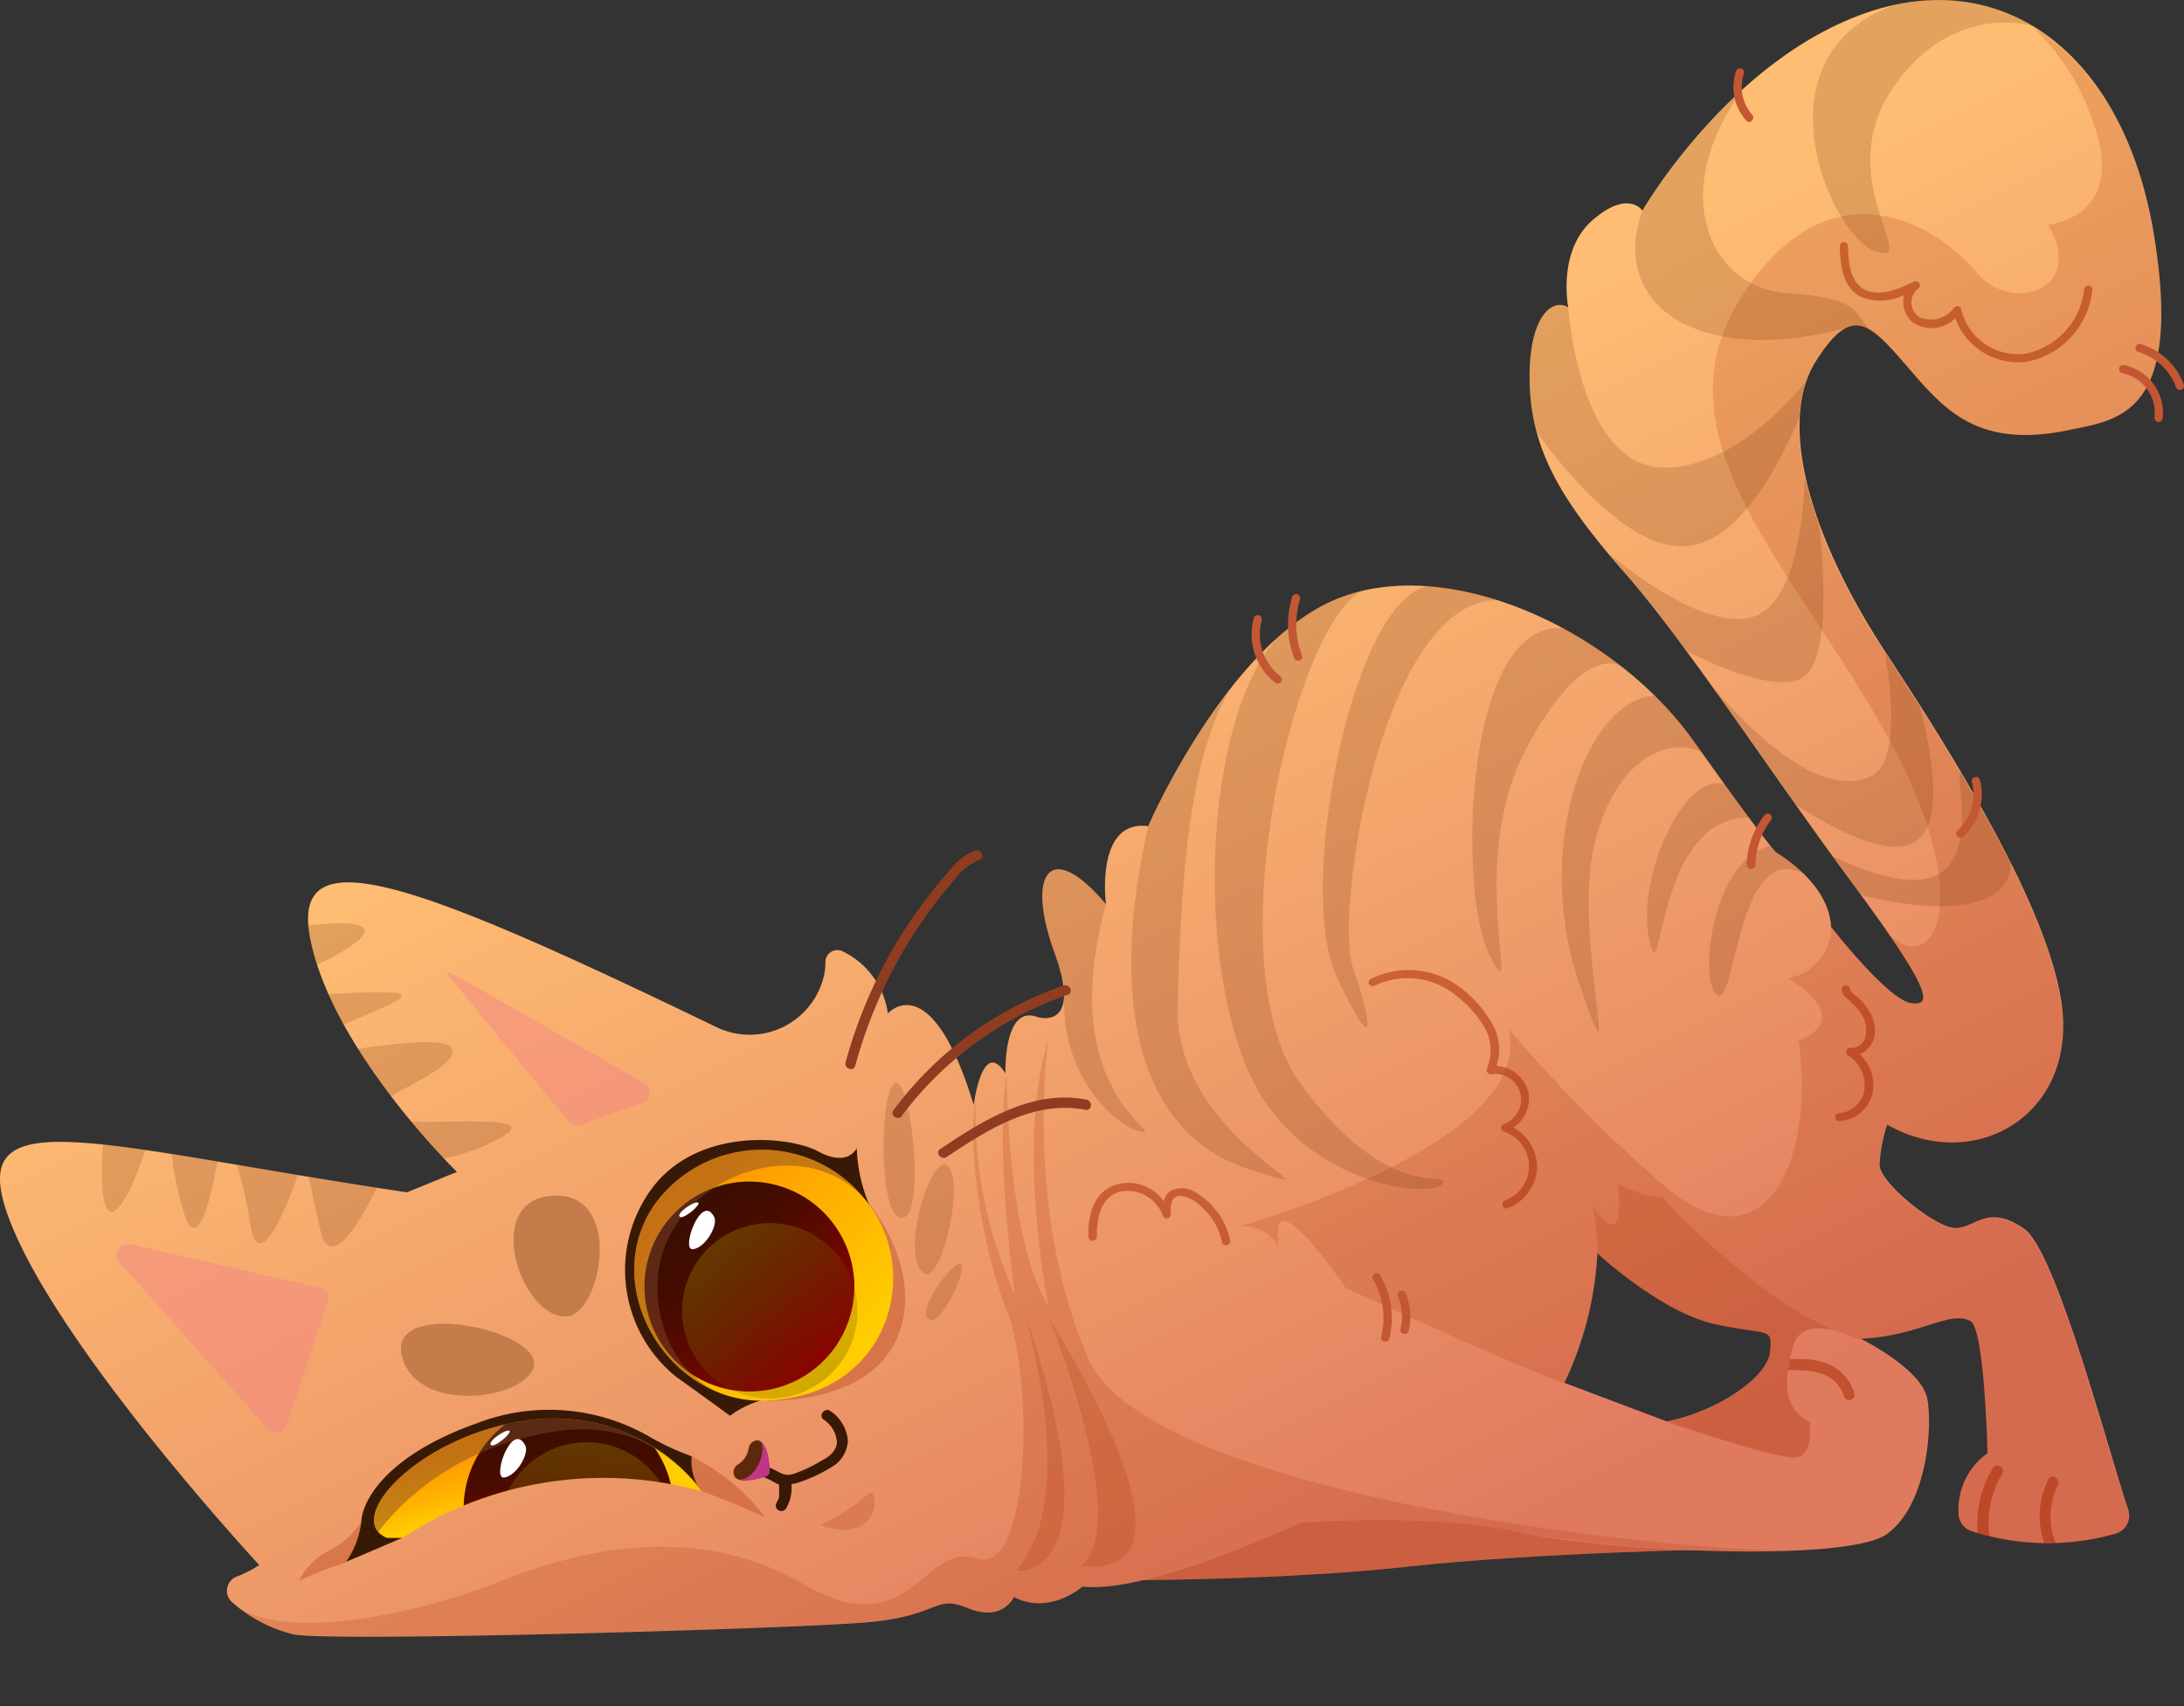 <svg xmlns="http://www.w3.org/2000/svg" xmlns:xlink="http://www.w3.org/1999/xlink" viewBox="0 0 143.19 111.86"><rect x="0" y="0" width="143.19" height="111.86" fill="#333333" stroke="none"/><defs><style>.cls-1{fill:url(#Áåçûìÿííûé_ãðàäèåíò_6);}.cls-2{fill:none;}.cls-3{isolation:isolate;}.cls-4{fill:#e07a5f;}.cls-24,.cls-5,.cls-7{fill:#a62700;}.cls-12,.cls-16,.cls-23,.cls-5{opacity:0.18;}.cls-11,.cls-13,.cls-15,.cls-19,.cls-22,.cls-23,.cls-24,.cls-5,.cls-7{mix-blend-mode:multiply;}.cls-6{fill:url(#Áåçûìÿííûé_ãðàäèåíò_159);}.cls-7{opacity:0.3;}.cls-8{fill:#381905;}.cls-9{fill:url(#Áåçûìÿííûé_ãðàäèåíò_5);}.cls-10{clip-path:url(#clip-path);}.cls-11{fill:url(#Áåçûìÿííûé_ãðàäèåíò_114);}.cls-12,.cls-16,.cls-21{mix-blend-mode:screen;}.cls-12{fill:url(#Áåçûìÿííûé_ãðàäèåíò_450);}.cls-13{fill:#834a2c;opacity:0.47;}.cls-14{clip-path:url(#clip-path-2);}.cls-15{fill:url(#Áåçûìÿííûé_ãðàäèåíò_114-2);}.cls-16{fill:url(#Áåçûìÿííûé_ãðàäèåíò_450-2);}.cls-17{fill:#fff;}.cls-18{fill:#5e290b;}.cls-19{fill:#bf3688;}.cls-20{fill:#c47c4b;}.cls-21{fill:#f37e88;opacity:0.42;}.cls-23{fill:#642700;}.cls-24{opacity:0.5;}.cls-25{fill:#903c21;}.cls-26{fill:#c35633;}</style><linearGradient id="Áåçûìÿííûé_ãðàäèåíò_6" x1="33.8" y1="93.21" x2="35.15" y2="98.31" gradientUnits="userSpaceOnUse"><stop offset="0" stop-color="#ff9000"/><stop offset="0.24" stop-color="#f90"/><stop offset="0.65" stop-color="#ffb200"/><stop offset="1" stop-color="#ffcd00"/></linearGradient><linearGradient id="Áåçûìÿííûé_ãðàäèåíò_159" x1="65.64" y1="35.87" x2="97.96" y2="100.5" gradientUnits="userSpaceOnUse"><stop offset="0" stop-color="#ffbd73"/><stop offset="0.59" stop-color="#ed9768"/><stop offset="1" stop-color="#e07a5f"/></linearGradient><linearGradient id="Áåçûìÿííûé_ãðàäèåíò_5" x1="43.86" y1="77.38" x2="55.46" y2="88.98" gradientUnits="userSpaceOnUse"><stop offset="0" stop-color="#ff9000"/><stop offset="0.44" stop-color="#ffac00"/><stop offset="1" stop-color="#ffcd00"/></linearGradient><clipPath id="clip-path"><path class="cls-1" d="M46.06,97.8a12.21,12.21,0,0,0-11.13-4.71c-7.34.83-12.55,6.55-9.55,7.75h1A24,24,0,0,1,46.06,97.8Z"/></clipPath><linearGradient id="Áåçûìÿííûé_ãðàäèåíò_114" x1="37.28" y1="105.74" x2="37.28" y2="91.98" gradientUnits="userSpaceOnUse"><stop offset="0" stop-color="#9d0000"/><stop offset="0.16" stop-color="#820400"/><stop offset="0.39" stop-color="#620800"/><stop offset="0.61" stop-color="#4b0b00"/><stop offset="0.82" stop-color="#3d0d00"/><stop offset="1" stop-color="#380e00"/></linearGradient><linearGradient id="Áåçûìÿííûé_ãðàäèåíò_450" x1="39.94" y1="98.23" x2="39.94" y2="86.72" gradientTransform="translate(104.61 24.34) rotate(64.41)" gradientUnits="userSpaceOnUse"><stop offset="0"/><stop offset="0.48" stop-color="#818100"/><stop offset="0.84" stop-color="#dbdb00"/><stop offset="1" stop-color="#ff0"/></linearGradient><clipPath id="clip-path-2"><path class="cls-2" d="M50.17,91.84c-6.21.21-10.94-7.29-7.34-12.74a8.67,8.67,0,0,1,13.8-.56C60.6,83.16,58.43,91.56,50.17,91.84Z"/></clipPath><linearGradient id="Áåçûìÿííûé_ãðàäèåíò_114-2" x1="-6.75" y1="186.18" x2="-6.75" y2="172.42" gradientTransform="matrix(0.73, -0.68, 0.68, 0.73, -68.31, -51.31)" xlink:href="#Áåçûìÿííûé_ãðàäèåíò_114"/><linearGradient id="Áåçûìÿííûé_ãðàäèåíò_450-2" x1="-1.13" y1="182.41" x2="-1.13" y2="170.9" gradientTransform="translate(-61.97 -50.3) rotate(-39.9)" xlink:href="#Áåçûìÿííûé_ãðàäèåíò_450"/></defs><title>lazy</title><g class="cls-3"><g id="Calque_2" data-name="Calque 2"><g id="Ñëîé_2" data-name="Ñëîé 2"><path class="cls-4" d="M74,103.61s10.23,0,18.22-.88,20.44-1.21,23.15-1.14-1.93-6-1.93-6L77,96.86,69.15,101Z"/><path class="cls-5" d="M74,103.61s10.23,0,18.22-.88,20.44-1.21,23.15-1.14-1.93-6-1.93-6L77,96.86,69.15,101Z"/><path class="cls-5" d="M74,103.61s10.23,0,18.22-.88,20.44-1.21,23.15-1.14-1.93-6-1.93-6L77,96.86,69.15,101Z"/><path class="cls-6" d="M124.92,23.89c2.4,2.77,4.55,5.6,10.71,4.31,3.19-.67,7.51-.93,5.6-12.74S131.5-2.27,122.45.81s-14.77,13-14.77,13-.92-1.41-3.26.62-1.6,5.72-1.6,5.72c-1.11-.67-2.71.74-2.52,5.24s2.4,7.81,6.34,12.31,9.47,13,14.65,20,5.54,8.31,4,8.07-5.24-5-5.24-5c-.12-2.89-3.57-4.86-3.57-4.86s-.32-.11-5.43-7.31S95.23,36.4,87.9,39.17s-12.62,15-12.62,15c-3.5-.46-2.77,5.12-2.77,5.12-3.69-4.38-5.26-2-3.37,3.19S68,66.68,68,66.68c-2.22-.83-2.08,3.7-2.08,3.7-1.52-2.4-2.08,2.07-2.08,2.07-2.81-9.23-5.63-6-5.63-6a5.32,5.32,0,0,0-3-4.09.78.78,0,0,0-1.09.72,4.17,4.17,0,0,1-.06.71A5,5,0,0,1,47,67.36c-19.92-9.62-28.09-12.68-26.64-5.71,1.52,7.34,9.6,15.19,9.6,15.19l-3.28,1.34C5.47,75-2.68,71.84.76,80.33S17,102.62,17,102.62a8.18,8.18,0,0,1-1.54.78,1,1,0,0,0-.27,1.63,9.4,9.4,0,0,0,4.09,2.14c2.77.49,32.81-.37,37.61-.8s4.31-1.85,6.58-.92,3-.74,3-.74c2.34,1.23,4.49-.68,4.49-.68,4.44.49,14.22-4.18,14.22-4.18s8.5-.68,14.41.61,21.54,2,24.13.12,3-6.89,2.64-8.86S122,87.78,122,87.78c3.88-.18,5.85-1.91,7.2-1.15.92.51,1.11,8.66,1.11,8.66a4.51,4.51,0,0,0-1.89,4.09,1.21,1.21,0,0,0,.81,1,16.22,16.22,0,0,0,9.47.18,1.23,1.23,0,0,0,.83-1.57c-1.33-4-4.74-17-6.82-18.42-2.46-1.72-3.26.06-4.61-.06s-4.87-3-4.87-4.13a10,10,0,0,1,.5-2.64c5.84,3.32,12.68-.74,11.38-8.31-1-5.89-6.29-14.78-11.32-22.41-5.6-8.49-7.08-15.63-4.74-19.33S122.52,21.12,124.92,23.89Zm-8.87,64.75c-.18,1.73-3.57,3.94-6.77,4.56l-6.71-2.53a22.48,22.48,0,0,0,2.16-8.49s4.12,3.82,7.63,4.62S116.24,86.92,116.05,88.64Z"/><path class="cls-5" d="M56.84,106.37c4.8-.43,4.31-1.85,6.58-.92s3-.74,3-.74c2.34,1.23,4.49-.68,4.49-.68,4.44.49,14.22-4.18,14.22-4.18s8.5-.68,14.41.61a97.32,97.32,0,0,0,19.58,1.21c-8.74.28-43.85-3.54-47.77-12.6-4.25-9.78-2.61-20.91-2.61-20.91-2.17,6.79,0,17.45,0,17.45C66,81.36,66,70.38,66,70.38c-.79,5.35.55,14.54.55,14.54a28.83,28.83,0,0,1-2.58-12.76c-.56,3,.37,9.57,2.07,13.87s1.57,17.31-2,16.16-4.29,5.81-11.31,1.7-14.73-2.3-20-.18S18.08,107.86,15.14,105a9.4,9.4,0,0,0,4.09,2.14C22,107.66,52,106.8,56.84,106.37Z"/><path class="cls-5" d="M125.29,65.75c-1.54-.25-5.24-5-5.24-5a3.42,3.42,0,0,1-2.77,3.4c4.48,2.91.65,4.06.65,4.06,1.11,8.32-2.44,15.13-8.89,9.47A94.89,94.89,0,0,1,98.89,67.45c2,7.51-17.74,13-17.74,13a2.52,2.52,0,0,1,2.71,1.35c-.86-5.11,4.37,2.65,4.37,2.65s9.85,4.55,14.34,6.27a22.48,22.48,0,0,0,2.16-8.49s4.12,3.82,7.63,4.62,3.88.12,3.69,1.84-3.57,3.94-6.77,4.56c0,0,7.2,2.46,8.44,2.34s.92-2.34.92-2.34c-2-1-1.54-3.2-1.11-4.86s2.09-1.54,4.43-.56c3.88-.18,5.85-1.91,7.2-1.15.92.51,1.11,8.66,1.11,8.66a4.51,4.51,0,0,0-1.89,4.09,1.21,1.21,0,0,0,.81,1,16.22,16.22,0,0,0,9.47.18,1.23,1.23,0,0,0,.83-1.57c-1.33-4-4.74-17-6.82-18.42-2.46-1.72-3.26.06-4.61-.06s-4.87-3-4.87-4.13a10,10,0,0,1,.5-2.64c5.84,3.32,12.68-.74,11.38-8.31-1-5.89-6.29-14.78-11.32-22.41-5.6-8.49-7.08-15.63-4.74-19.33s3.51-2.58,5.91.19,4.55,5.6,10.71,4.31c3.19-.67,7.51-.93,5.6-12.74-1.07-6.63-4-11.39-8-13.76a15,15,0,0,1,4,6.26c2.31,6.28-2.95,6.74-2.95,6.74,2.53,4.3-2.45,5.87-4.71,3.1s-9.42-7.67-15.38,1.61,3.56,17.82,9.7,29.09,2.45,16.2-.62,12.06C126.51,65.05,126.59,66,125.29,65.75Z"/><path class="cls-5" d="M116.05,88.64c-.18,1.73-3.57,3.94-6.77,4.56,0,0,7.2,2.46,8.44,2.34s.92-2.34.92-2.34c-2-1-1.54-3.2-1.11-4.86.31-1.19,1.26-1.46,2.63-1.16C114.9,85,109,78.52,109,78.52a7.77,7.77,0,0,1-2.93-.89s.31,2.55-.28,2.64-1.38-1.2-1.38-1.2a12.62,12.62,0,0,1,.31,3.11s4.12,3.82,7.63,4.62S116.24,86.92,116.05,88.64Z"/><path class="cls-7" d="M50.17,91.84s6.21.32,8.39-3.6-.73-8.53-1.93-9.7S50.17,91.84,50.17,91.84Z"/><path class="cls-7" d="M46.06,97.8c2.32.83,4.11,1.7,4.11,1.7a13.74,13.74,0,0,0-4.82-4c-3.74-1.5-19.83.63-21,3a5.68,5.68,0,0,1-2.87,3.22,4.36,4.36,0,0,0-1.88,1.94,20.64,20.64,0,0,1,3.05-1.19s2.57-2.59,3.47-2.47,1,.31,1,.31l1.57-2.07,11-1.84,5.66.57Z"/><path class="cls-8" d="M47.86,92.83s-1.47-1.09-3.51-2.54a9,9,0,0,1-2-11.79c2.87-4.68,9.34-4.06,11.3-3s2.52-.22,2.52-.22a10.57,10.57,0,0,0,1.09,4.31c1,1.58-4.49,11.8-6.11,12A6.43,6.43,0,0,0,47.86,92.83Z"/><path class="cls-9" d="M50.17,91.84c-6.21.21-10.94-7.29-7.34-12.74a8.67,8.67,0,0,1,13.8-.56C60.6,83.16,58.43,91.56,50.17,91.84Z"/><path class="cls-8" d="M45.35,95.49a18.25,18.25,0,0,1-2.57-1.17,13.15,13.15,0,0,0-11.51-1c-5.84,2.07-7.49,5-7.58,6.42a5.69,5.69,0,0,1-1,2.67l3.7-1.58.75-2.47,8.6-3.46L45.8,97.5A3.21,3.21,0,0,1,45.35,95.49Z"/><path class="cls-1" d="M46.06,97.8a12.21,12.21,0,0,0-11.13-4.71c-7.34.83-12.55,6.55-9.55,7.75h1A24,24,0,0,1,46.06,97.8Z"/><g class="cls-10"><path class="cls-11" d="M44.16,98.86A6.88,6.88,0,1,1,37.28,92,6.88,6.88,0,0,1,44.16,98.86Z"/><circle class="cls-12" cx="38.46" cy="100.32" r="5.75" transform="translate(-67.99 85.8) rotate(-61.26)"/><path class="cls-13" d="M20.9,109.3S22.45,96.36,36,93.92s14.41,17.94,14.41,17.94,5.81-24.64.4-29.65-8.55-13.74-17-8.81S20.9,92.05,20.9,92.05Z"/></g><g class="cls-14"><path class="cls-15" d="M54.16,79.66a6.88,6.88,0,1,1-9.72-.33A6.87,6.87,0,0,1,54.16,79.66Z"/><path class="cls-16" d="M54.89,82.27a5.75,5.75,0,1,1-8.11-.73A5.75,5.75,0,0,1,54.89,82.27Z"/><path class="cls-13" d="M56.63,78.54c-3.78-4-10.57-1.86-12.77,2.57-1.77,3.56-.35,8.8,3.49,10.28s-.41,2.9-.78,2.59S35.7,86.13,35.29,85.16,34.13,76,36.41,74.76s18.47-4.66,18.65-4.6,2.9,4.61,3,4.86A23.44,23.44,0,0,1,56.63,78.54Z"/></g><path class="cls-17" d="M34.44,94.78c.27.51-.56,2-1.39,2.1S33.57,93.1,34.44,94.78Z"/><path class="cls-17" d="M33.39,93.81c.23.12-1,1.17-1.21.93S33.15,93.7,33.39,93.81Z"/><path class="cls-17" d="M46.83,79.81c.26.51-.57,2-1.4,2.1S46,78.13,46.83,79.81Z"/><path class="cls-17" d="M45.77,78.85c.24.11-1,1.17-1.21.92S45.54,78.73,45.77,78.85Z"/><path class="cls-5" d="M67.14,86s3.79,12.28-.55,17C66.59,103,73.4,104,67.14,86Z"/><path class="cls-5" d="M70.85,102.65s3.59-1.38-2-16.07C68.81,86.58,80,103.76,70.85,102.65Z"/><path class="cls-8" d="M55.59,94.47a2.61,2.61,0,0,0-1.13-1.94c-.36-.29-.83.26-.46.55a1.92,1.92,0,0,1,.87,1.45c0,.6-.52,1-1,1.24a9.09,9.09,0,0,1-1.78.85,1.06,1.06,0,0,1-.82,0c-.3-.12-.57-.31-.88-.41a.36.36,0,0,0-.31.65c.37.12.68.36,1,.48a1.81,1.81,0,0,1,0,.23v.12c0-.06,0,0,0,0l0,.2a1.55,1.55,0,0,1,0,.21.31.31,0,0,0,0,.08h0l0,0a2.22,2.22,0,0,1-.18.38.36.36,0,0,0,.17.48.37.37,0,0,0,.49-.17,2.73,2.73,0,0,0,.33-1.56,2.4,2.4,0,0,0,.48-.11,10.12,10.12,0,0,0,2.14-1A2.11,2.11,0,0,0,55.59,94.47Z"/><path class="cls-18" d="M49.08,95a1.53,1.53,0,0,1-.66,1,.61.61,0,0,0-.3.72c.19.62,1.54.25,2.1.07a.35.35,0,0,0,.24-.35c0-.6-.2-2-.83-2A.62.62,0,0,0,49.08,95Z"/><path class="cls-19" d="M50.22,96.8a.35.35,0,0,0,.24-.35c0-.51-.16-1.61-.57-1.9.35.47-.19,2.4-1.45,2.48A3.69,3.69,0,0,0,50.22,96.8Z"/><path class="cls-5" d="M53.79,100a13.64,13.64,0,0,0,3.07-2C57.66,97.15,58,101.46,53.79,100Z"/><path class="cls-20" d="M37.11,86.32c2.32-.07,3.85-8.19-.86-7.92S34.15,86.41,37.11,86.32Z"/><path class="cls-20" d="M35,89.58c.53-2.37-9.6-4.52-8.65-.67S34.47,91.8,35,89.58Z"/><path class="cls-21" d="M18.8,93.44l2.67-8a.73.73,0,0,0-.52-1L8.56,81.58a.73.73,0,0,0-.71,1.2L17.56,93.7A.73.73,0,0,0,18.8,93.44Z"/><path class="cls-21" d="M38.09,73.76l4-1.42A.73.73,0,0,0,42.22,71L29.54,63.76a.13.13,0,0,0-.16.19l7.9,9.59A.75.75,0,0,0,38.09,73.76Z"/><g class="cls-22"><path class="cls-23" d="M58.93,79.81c-1.37-.56-1.24-8.69-.18-8.79S60.78,80.56,58.93,79.81Z"/><path class="cls-23" d="M60.45,83.4c-1.41-1.53.74-8.18,1.76-6.88S61.61,84.64,60.45,83.4Z"/><path class="cls-23" d="M60.73,86.32c-.38-.74,2-4,2.31-3.39S61.38,87.58,60.73,86.32Z"/><path class="cls-23" d="M21.52,65.18c.31.68.64,1.36,1,2C26.4,65.47,29.1,64.74,21.52,65.18Z"/><path class="cls-23" d="M29.63,68.77c-.26-.77-3.47-.38-6.2,0,.7,1.11,1.44,2.16,2.17,3.12C27.27,70.91,30,69.75,29.63,68.77Z"/><path class="cls-23" d="M32.53,74.76c3.22-1.64-2.09-1.12-5.59-1.22.85,1,1.6,1.85,2.14,2.42A13.08,13.08,0,0,0,32.53,74.76Z"/><path class="cls-23" d="M21,80.65c.64,2.81,2.58-.48,3.71-2.77l-4.47-.72C20.4,77.91,20.64,79,21,80.65Z"/><path class="cls-23" d="M113.13,51.45c-2.68-1-5.88,6.11-5,10.17s.36-8.23,6.64-8l-1.62-2.21Z"/><path class="cls-23" d="M81.83,76.64C89.34,79.1,77,75,77.21,66s.86-16.33,3.38-20.72a47,47,0,0,0-5.31,8.92C72.78,65.13,74.32,74.18,81.83,76.64Z"/><path class="cls-23" d="M16.4,80.21c.55,3.48,2.3-.83,3.13-3.17l-4-.68A27.94,27.94,0,0,1,16.4,80.21Z"/><path class="cls-23" d="M97.71,62.73c2.22,4.19-1.73-6.06,2.4-13.73,3.45-6.4,5.7-5.65,6.36-5.23a26.82,26.82,0,0,0-3.93-2.57C96,40.51,95.5,58.55,97.71,62.73Z"/><path class="cls-23" d="M87.62,64c2.64,5.67,2.4,3.2,1.1-.49s1.94-24.38,9.56-24.16a20,20,0,0,0-4.65-.93C88.57,39.39,85,58.37,87.62,64Z"/><path class="cls-23" d="M109.41,30.66c-5.91.31-6.59-10.53-6.59-10.53-1.11-.67-2.71.74-2.52,5.24a13,13,0,0,0,.48,3c1.85,2.56,6.23,7.92,10,7.42,3.36-.45,5.92-5.37,7.2-8.44a9.2,9.2,0,0,1,.42-2.33C116.52,27.29,113.22,30.46,109.41,30.66Z"/><path class="cls-23" d="M116.48,55.84a3.07,3.07,0,0,1-.36-.41l-.44.16c-3.57,1.35-4.3,9-3.07,9.66s1.31-10.35,5.75-7.92A10.07,10.07,0,0,0,116.48,55.84Z"/><path class="cls-23" d="M122.64,50.91c-2.77,1.23-6.53-1.46-10.28-5.78,1.73,2.42,3.56,5,5.4,7.65,2.45,1.58,6,3.47,7.77,2.44,2.09-1.22,1-6.31.34-8.91-.71-1.11-1.42-2.21-2.12-3.28l-.17-.25C124.07,45.68,124.47,50.1,122.64,50.91Z"/><path class="cls-23" d="M114.33,40.57c-2.62.24-6.2-2.12-8.88-4.28.38.45.77.91,1.19,1.39,1.18,1.35,2.52,3.07,3.94,5,2.27,1.16,5.45,2.48,7.32,1.89,2-.64,1.79-6.27,1.37-10.15a24.91,24.91,0,0,1-.93-3.15C118.2,34.89,117.46,40.29,114.33,40.57Z"/><path class="cls-23" d="M69.14,62.5A11.17,11.17,0,0,1,69.6,64a2.11,2.11,0,0,1,.19.94c-.39,6.09,3.91,9.23,5.15,9.29s-5.77-2.83-2.43-14.93C68.82,54.93,67.25,57.33,69.14,62.5Z"/><path class="cls-23" d="M83.66,41.92c-4.48,5.14-5.27,19.48-2.08,27.7s12.38,9,13,8-3.38,1.53-9.29-6.53-.09-31.32,4.29-32.42a12.67,12.67,0,0,0-1.73.49A13.64,13.64,0,0,0,83.66,41.92Z"/><path class="cls-23" d="M120.16,56.14c.37.52.75,1,1.13,1.54l.76,1c4.29,1.15,9.74,1.31,9.78-2.07-1-2-2.11-4-3.32-6C128.16,51.75,131.12,61.38,120.16,56.14Z"/><path class="cls-23" d="M117.1,19.21c-5-.37-7.82-6.57-2.8-13.39a37.63,37.63,0,0,0-6.62,8c-2.21,6.16,3.65,10.29,13.48,7.66a1.69,1.69,0,0,1,1.56.26C121.41,20.44,122.15,19.58,117.1,19.21Z"/><path class="cls-23" d="M124.18.33c-9.35,3.44-4.12,15.25-1.17,16.17s-2.89-4.69,1-10.58,9.28-4.22,9.28-4.22A12.2,12.2,0,0,0,124.18.33Z"/><path class="cls-23" d="M20.77,63.25a12.35,12.35,0,0,0,2.71-1.57c1.5-1.34-1.24-1.23-3.27-1a6,6,0,0,0,.13,1A16.54,16.54,0,0,0,20.77,63.25Z"/><path class="cls-23" d="M12.15,79.81c.84,2.2,1.67-1.24,2.11-3.66l-3-.48A20,20,0,0,0,12.15,79.81Z"/><path class="cls-23" d="M108.53,45.6c-4.61.28-8,10.06-5,18.85s-.31-2.71.92-8.68,5-7.63,7.25-6.37l-.62-.87A22.33,22.33,0,0,0,108.53,45.6Z"/><path class="cls-23" d="M9.54,75.4c-1-.15-1.95-.27-2.79-.36C6.35,81,7.73,80.72,9.54,75.4Z"/></g><path class="cls-24" d="M118.05,89.86a4,4,0,0,1,1.37.21,2.25,2.25,0,0,1,1.48,1.5.36.36,0,0,0,.69-.19,3,3,0,0,0-1.9-2,4.59,4.59,0,0,0-1.64-.27l-.71,0c0,.24-.09.49-.12.73A5.86,5.86,0,0,1,118.05,89.86Z"/><path class="cls-24" d="M134.92,97.37c.22-.42-.41-.78-.62-.37a5.34,5.34,0,0,0-.27,4.18h.75A4.65,4.65,0,0,1,134.92,97.37Z"/><path class="cls-24" d="M131.29,96.6a.36.36,0,0,0-.62-.36,6.91,6.91,0,0,0-1,4.3c.25.07.51.15.77.21A6.23,6.23,0,0,1,131.29,96.6Z"/><path class="cls-25" d="M56.07,69.88a31.7,31.7,0,0,1,3.06-7.37,33.2,33.2,0,0,1,2.2-3.3c.39-.5.79-1,1.21-1.48a3.79,3.79,0,0,1,1.67-1.35c.42-.13.13-.74-.27-.62A3.83,3.83,0,0,0,62.32,57c-.47.53-.93,1.08-1.36,1.64A32.32,32.32,0,0,0,58.66,62a31.76,31.76,0,0,0-3.22,7.65c-.11.41.52.65.63.23Z"/><path class="cls-25" d="M59.12,73.17A22.93,22.93,0,0,1,70,65.23c.42-.14.13-.75-.27-.61a23.46,23.46,0,0,0-11.15,8.17c-.25.34.3.73.56.38Z"/><path class="cls-25" d="M62.07,75.86c2.68-1.79,5.72-3.75,9.1-3.09.43.09.48-.59.06-.67-3.55-.69-6.77,1.36-9.59,3.24-.36.24.08.76.43.52Z"/><path class="cls-24" d="M78.39,78.19a1.64,1.64,0,0,0-1.6-.13,1.1,1.1,0,0,0-.49.71,2.84,2.84,0,0,0-3-1.13c-1.6.41-2,2.06-1.94,3.49a.28.28,0,0,0,.55,0c0-1.17.19-2.63,1.53-3a2.49,2.49,0,0,1,2.82,1.63c.11.25.52.12.5-.14,0-.46-.05-1.17.58-1.21a2.22,2.22,0,0,1,1.35.64,4.29,4.29,0,0,1,1.43,2.41c.08.34.6.19.53-.15A4.82,4.82,0,0,0,78.39,78.19Z"/><path class="cls-24" d="M90.12,64.63a5,5,0,0,1,5.27.59,7.27,7.27,0,0,1,1.81,1.94,3.06,3.06,0,0,1,.28,2.93.28.28,0,0,0,.26.35,1.69,1.69,0,0,1,.88,3.25.27.27,0,0,0,0,.52,2.38,2.38,0,0,1,.07,4.49c-.32.13-.18.65.15.52a3,3,0,0,0,1.94-2.79,3,3,0,0,0-1.56-2.5,2.27,2.27,0,0,0,1-2.25,2.3,2.3,0,0,0-2.1-1.79,3.4,3.4,0,0,0-.28-2.75,7.78,7.78,0,0,0-2-2.31,5.57,5.57,0,0,0-5.93-.66C89.54,64.33,89.81,64.8,90.12,64.63Z"/><path class="cls-24" d="M120.51,73.51a2.38,2.38,0,0,0,2.28-1.91,2.77,2.77,0,0,0-.86-2.47,1.69,1.69,0,0,0,1-1.65,2.6,2.6,0,0,0-.53-1.42,3.93,3.93,0,0,0-.5-.58c-.12-.12-.59-.42-.61-.61,0-.34-.56-.35-.54,0s.26.53.52.76a4,4,0,0,1,.85,1c.43.76.33,2.14-.82,2.07-.29,0-.34.36-.14.5a2.35,2.35,0,0,1,1.08,2.24A1.84,1.84,0,0,1,120.51,73,.27.27,0,0,0,120.51,73.51Z"/><path class="cls-24" d="M122,19.46a3.42,3.42,0,0,0,2.83-.11,1.82,1.82,0,0,0,.5,1.73,2.18,2.18,0,0,0,2.86-.22,4.39,4.39,0,0,0,4.69,2.86,5.34,5.34,0,0,0,4.3-4.74c0-.34-.5-.34-.54,0a4.83,4.83,0,0,1-3.78,4.2,3.81,3.81,0,0,1-4.28-2.91.27.27,0,0,0-.45-.12,1.86,1.86,0,0,1-2.31.63,1.14,1.14,0,0,1-.08-1.83.27.27,0,0,0-.28-.47c-.91.44-2.18,1-3.18.52s-1.09-1.85-1.12-2.86a.27.27,0,0,0-.54,0C120.66,17.36,120.79,18.84,122,19.46Z"/><path class="cls-26" d="M85.24,39.27a.27.27,0,0,0-.52-.14,6.26,6.26,0,0,0,.12,4c.12.33.64.19.52-.14A5.82,5.82,0,0,1,85.24,39.27Z"/><path class="cls-26" d="M82.73,40.65a.27.27,0,0,0-.52-.14,4,4,0,0,0,1.42,4.27.28.28,0,0,0,.38-.1.29.29,0,0,0-.1-.37A3.46,3.46,0,0,1,82.73,40.65Z"/><path class="cls-26" d="M114.88,7.52a2.74,2.74,0,0,1-.54-2.7c.11-.33-.41-.48-.52-.15a3.3,3.3,0,0,0,.67,3.24C114.73,8.17,115.11,7.78,114.88,7.52Z"/><path class="cls-26" d="M139.27,23.94a.27.27,0,0,0-.33.19.27.27,0,0,0,.18.33,2.66,2.66,0,0,1,2.14,2.86.29.29,0,0,0,.19.34.29.29,0,0,0,.34-.19A3.2,3.2,0,0,0,139.27,23.94Z"/><path class="cls-26" d="M140.35,22.56a.27.27,0,0,0-.15.52,3.77,3.77,0,0,1,2.46,2.29.27.27,0,1,0,.52-.15A4.34,4.34,0,0,0,140.35,22.56Z"/><path class="cls-26" d="M129.27,51.25a3.19,3.19,0,0,1-.93,3.22c-.26.23.13.62.39.38a3.77,3.77,0,0,0,1.07-3.75A.28.28,0,0,0,129.27,51.25Z"/><path class="cls-26" d="M115.09,56.7a4.91,4.91,0,0,1,1-2.9.28.28,0,0,0,0-.38.26.26,0,0,0-.38,0,5.51,5.51,0,0,0-1.19,3.28A.28.28,0,0,0,115.09,56.7Z"/><path class="cls-26" d="M91.08,87.79a5.61,5.61,0,0,0-.59-4.18.27.27,0,0,0-.47.27,5.08,5.08,0,0,1,.54,3.77A.27.27,0,0,0,91.08,87.79Z"/><path class="cls-26" d="M91.77,84.66a.28.28,0,0,0-.1.37,3.25,3.25,0,0,1,.14,2.13.28.28,0,0,0,.53.15,3.92,3.92,0,0,0-.2-2.55A.29.29,0,0,0,91.77,84.66Z"/></g></g></g></svg>